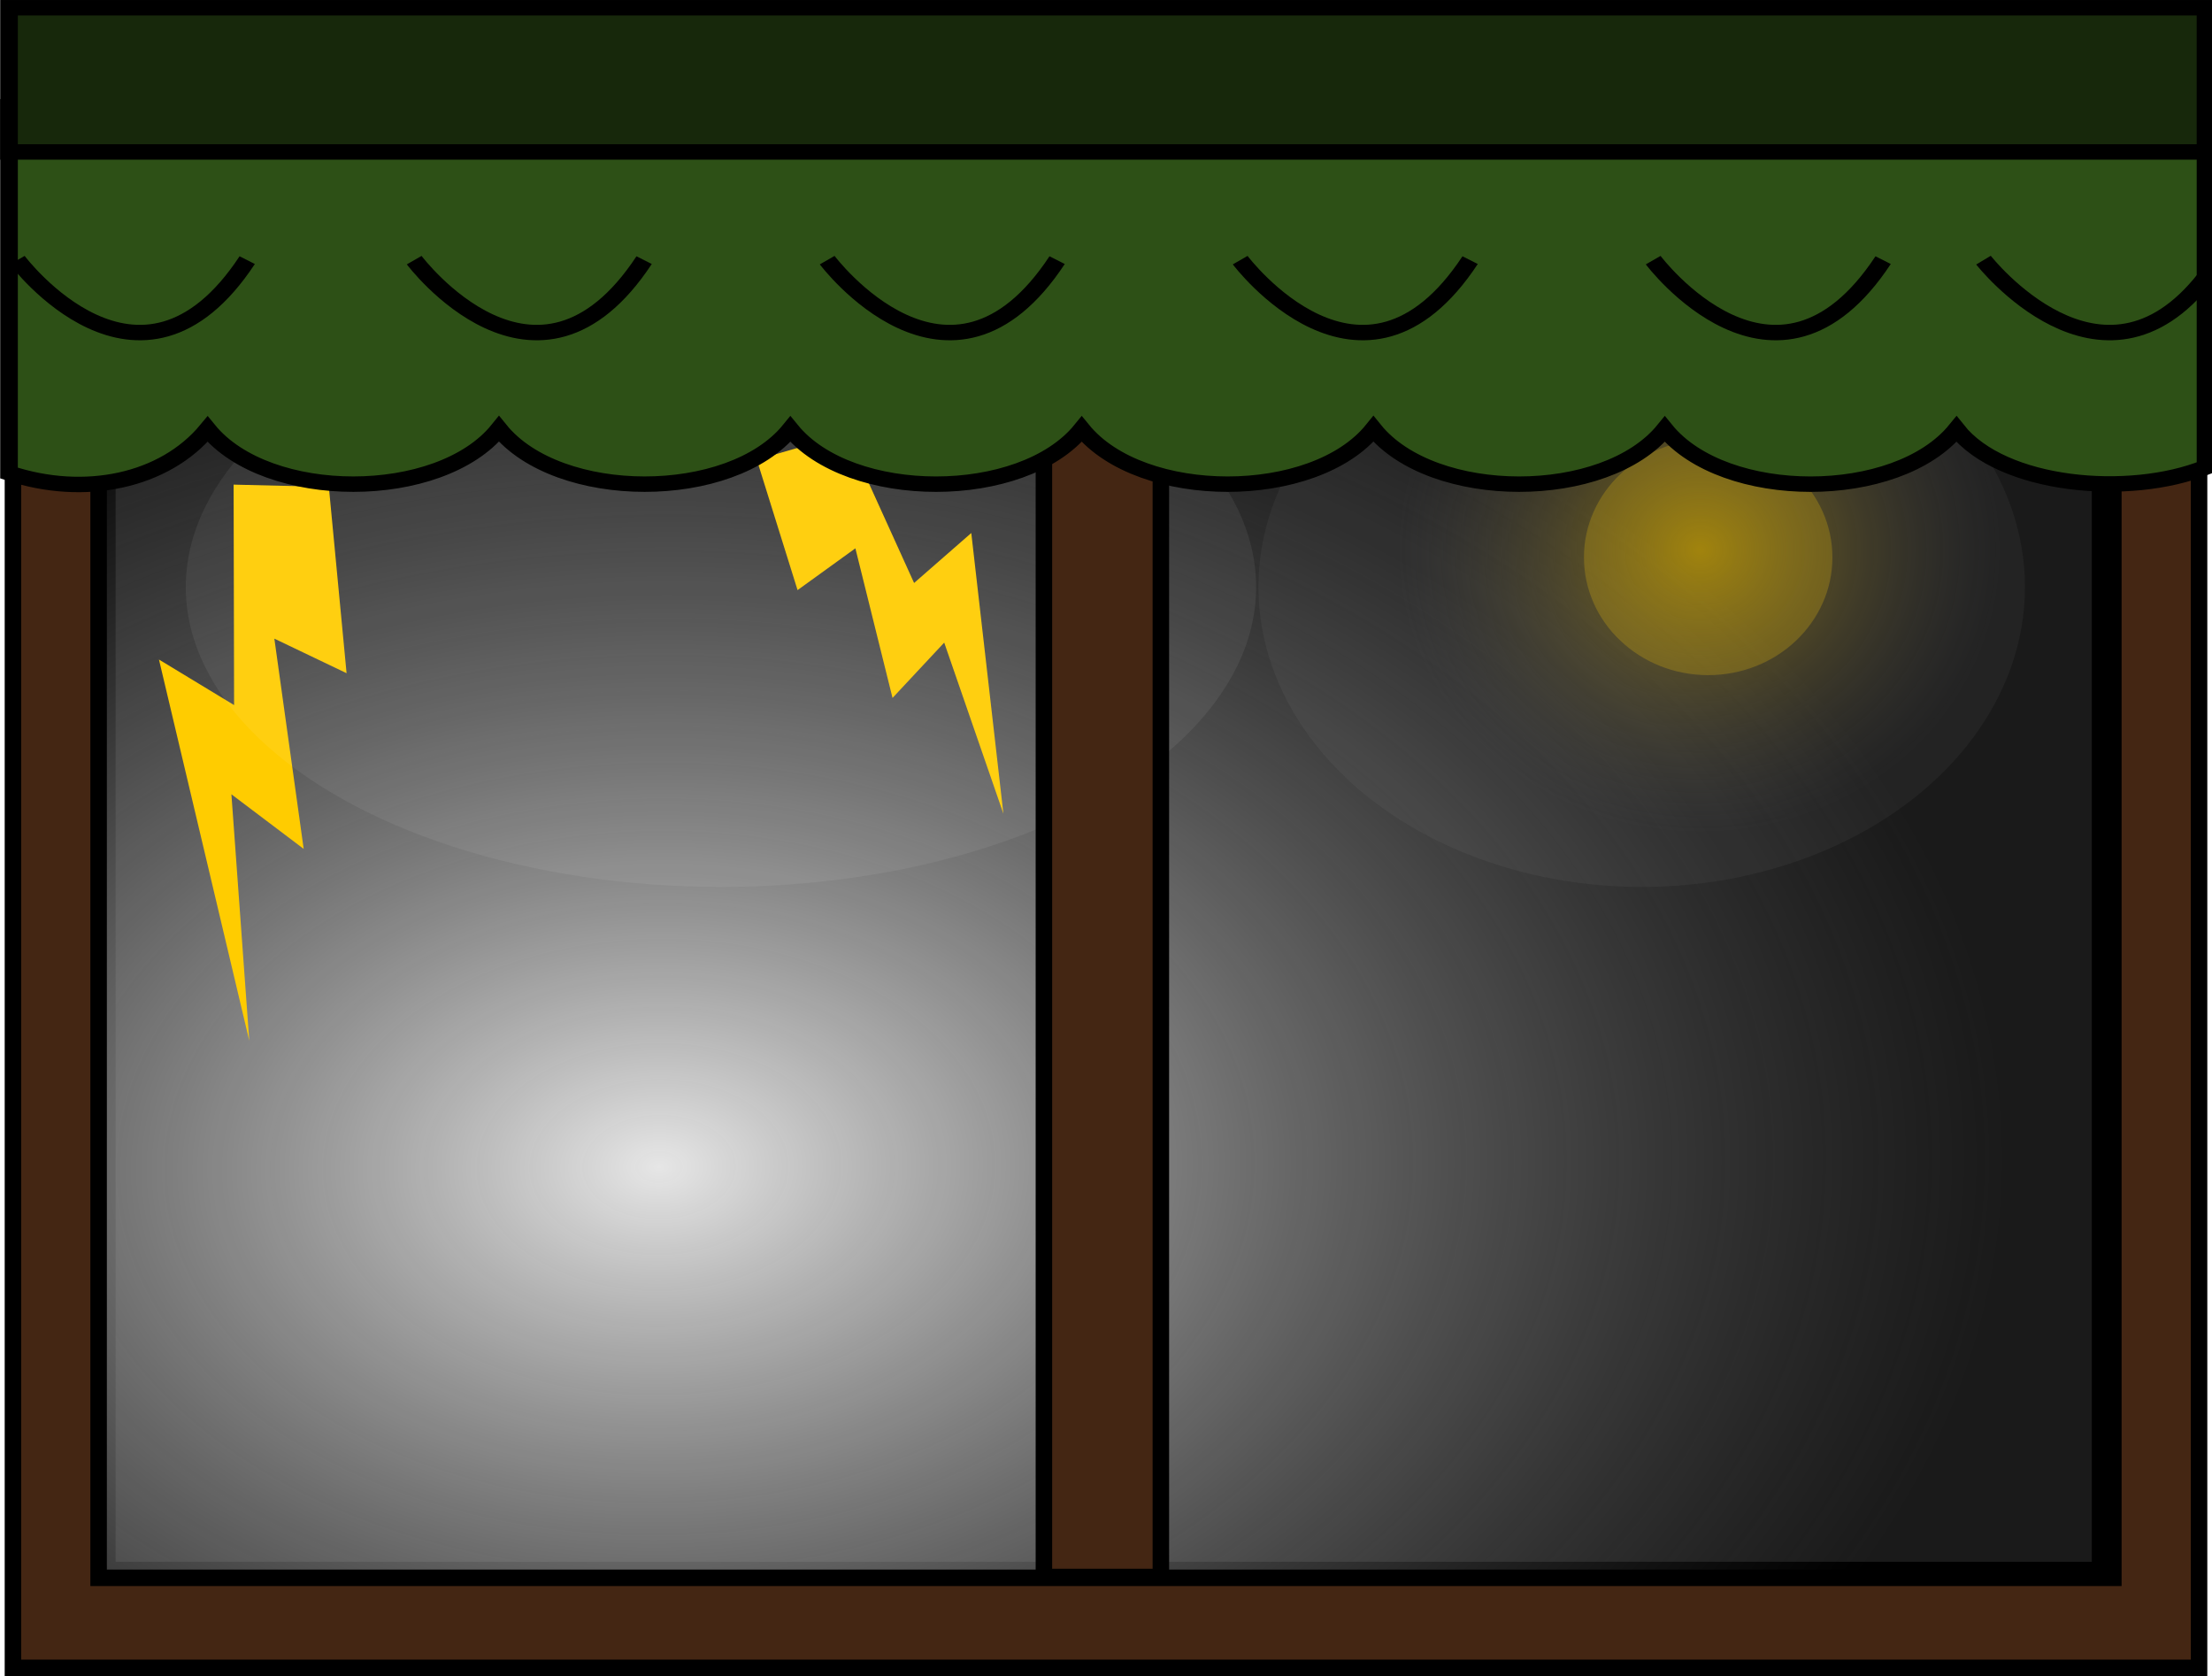 <?xml version="1.0" encoding="UTF-8" standalone="no"?>
<!-- Created with Inkscape (http://www.inkscape.org/) -->

<svg
   xmlns:dc="http://purl.org/dc/elements/1.1/"
   xmlns:cc="http://creativecommons.org/ns#"
   xmlns:rdf="http://www.w3.org/1999/02/22-rdf-syntax-ns#"
   xmlns:svg="http://www.w3.org/2000/svg"
   xmlns="http://www.w3.org/2000/svg"
   xmlns:xlink="http://www.w3.org/1999/xlink"
   xmlns:sodipodi="http://sodipodi.sourceforge.net/DTD/sodipodi-0.dtd"
   xmlns:inkscape="http://www.inkscape.org/namespaces/inkscape"
   width="70.945mm"
   height="53.751mm"
   viewBox="0 0 70.945 53.751"
   version="1.1"
   id="svg3769"
   inkscape:version="0.92.3 (2405546, 2018-03-11)"
   sodipodi:docname="stormy_window.svg">
  <defs
     id="defs3763">
    <radialGradient
       inkscape:collect="always"
       xlink:href="#linearGradient7622"
       id="radialGradient7686"
       gradientUnits="userSpaceOnUse"
       gradientTransform="matrix(0.406,0,0,0.38,45.9,153.447)"
       cx="472"
       cy="62"
       fx="472"
       fy="62"
       r="24" />
    <linearGradient
       inkscape:collect="always"
       id="linearGradient7622">
      <stop
         style="stop-color:#e8ba00;stop-opacity:1"
         offset="0"
         id="stop7624" />
      <stop
         style="stop-color:#666666;stop-opacity:0"
         offset="1"
         id="stop7626" />
    </linearGradient>
    <filter
       style="color-interpolation-filters:sRGB"
       id="filter7608"
       inkscape:label="Clouds"
       x="0"
       y="0"
       width="1"
       height="1"
       inkscape:menu="Overlays"
       inkscape:menu-tooltip="Airy, fluffy, sparse white clouds">
      <feTurbulence
         id="feTurbulence7610"
         numOctaves="3"
         baseFrequency="0.040 0.107"
         type="fractalNoise" />
      <feColorMatrix
         id="feColorMatrix7612"
         result="result0"
         values="1 0 0 0 0 0 1 0 0 0 0 0 1 0 0 0 0 0 5 -2.7" />
      <feFlood
         id="feFlood7614"
         flood-opacity="1"
         flood-color="rgb(255,255,255)"
         result="result1" />
      <feComposite
         id="feComposite7616"
         in2="result0"
         operator="in"
         result="result2" />
      <feComposite
         id="feComposite7618"
         in2="SourceGraphic"
         operator="atop" />
    </filter>
    <filter
       style="color-interpolation-filters:sRGB"
       id="filter7546"
       inkscape:label="Inkblot"
       inkscape:menu="Textures"
       inkscape:menu-tooltip="Inkblot on tissue or rough paper"
       height="1.3"
       y="-0.15"
       width="1.3"
       x="-0.15">
      <feGaussianBlur
         id="feGaussianBlur7548"
         result="result1"
         in="SourceGraphic"
         stdDeviation="4" />
      <feTurbulence
         id="feTurbulence7550"
         result="result0"
         numOctaves="4"
         baseFrequency="0.05"
         type="fractalNoise" />
      <feDisplacementMap
         id="feDisplacementMap7552"
         in2="result0"
         result="result2"
         scale="20"
         yChannelSelector="G"
         xChannelSelector="R"
         in="result1" />
      <feGaussianBlur
         id="feGaussianBlur7554"
         result="result4"
         in="SourceGraphic"
         stdDeviation="3" />
      <feComposite
         k4="0"
         id="feComposite7556"
         in2="result2"
         in="result4"
         operator="arithmetic"
         k2="-0.25"
         k3="0.5"
         k1="1.5"
         result="result5" />
    </filter>
    <filter
       style="color-interpolation-filters:sRGB"
       id="filter3741"
       inkscape:label="Inkblot"
       inkscape:menu="Textures"
       inkscape:menu-tooltip="Inkblot on tissue or rough paper"
       height="1.3"
       y="-0.15"
       width="1.3"
       x="-0.15">
      <feGaussianBlur
         id="feGaussianBlur3731"
         result="result1"
         in="SourceGraphic"
         stdDeviation="4" />
      <feTurbulence
         id="feTurbulence3733"
         result="result0"
         numOctaves="4"
         baseFrequency="0.05"
         type="fractalNoise" />
      <feDisplacementMap
         id="feDisplacementMap3735"
         in2="result0"
         result="result2"
         scale="20"
         yChannelSelector="G"
         xChannelSelector="R"
         in="result1" />
      <feGaussianBlur
         id="feGaussianBlur3737"
         result="result4"
         in="SourceGraphic"
         stdDeviation="3" />
      <feComposite
         k4="0"
         id="feComposite3739"
         in2="result2"
         in="result4"
         operator="arithmetic"
         k2="-0.25"
         k3="0.5"
         k1="1.5"
         result="result5" />
    </filter>
    <filter
       inkscape:collect="always"
       id="filter7820">
      <feGaussianBlur
         inkscape:collect="always"
         stdDeviation="0.326"
         id="feGaussianBlur7822" />
    </filter>
    <radialGradient
       inkscape:collect="always"
       xlink:href="#linearGradient7779"
       id="radialGradient7818"
       gradientUnits="userSpaceOnUse"
       gradientTransform="matrix(0.583,-0.007,0.005,0.396,-141.339,155.41)"
       cx="591.598"
       cy="114.983"
       fx="591.598"
       fy="114.983"
       r="74.246" />
    <linearGradient
       inkscape:collect="always"
       id="linearGradient7779">
      <stop
         style="stop-color:#e6e6e6;stop-opacity:1"
         offset="0"
         id="stop7781" />
      <stop
         style="stop-color:#666666;stop-opacity:0"
         offset="1"
         id="stop7783" />
    </linearGradient>
  </defs>
  <sodipodi:namedview
     id="base"
     pagecolor="#ffffff"
     bordercolor="#666666"
     borderopacity="1.0"
     inkscape:pageopacity="0.0"
     inkscape:pageshadow="2"
     inkscape:zoom="0.98994949"
     inkscape:cx="9.341698"
     inkscape:cy="-227.05044"
     inkscape:document-units="mm"
     inkscape:current-layer="layer1"
     showgrid="false"
     fit-margin-top="0"
     fit-margin-left="0"
     fit-margin-right="0"
     fit-margin-bottom="0"
     inkscape:window-width="1920"
     inkscape:window-height="1172"
     inkscape:window-x="1600"
     inkscape:window-y="0"
     inkscape:window-maximized="1" />
  <g
     inkscape:label="Layer 1"
     inkscape:groupmode="layer"
     id="layer1"
     transform="translate(-69.528)">
    <g
       id="g4408"
       transform="translate(-113.47,-159.377)">
      <rect
         y="167.566"
         x="186.442"
         height="42.16"
         width="63.911"
         id="rect7654"
         style="display:inline;fill:#1a1a1a;fill-opacity:1;fill-rule:nonzero;stroke:#000000;stroke-width:0.529;stroke-miterlimit:4;stroke-dasharray:none;stroke-opacity:1" />
      <path
         inkscape:connector-curvature="0"
         sodipodi:nodetypes="cssccsc"
         id="path7777"
         d="m 250.916,191.27 c 0,5.85 3.907,14.624 -1.555,18.019 -7.08,4.4 -24.816,2.836 -34.553,2.561 l -30.602,-0.864 V 172.524 c 0,-8.856 18.983,-5.389 30.227,-5.389 17.255,0 36.482,10.702 36.482,24.134 z"
         style="display:inline;fill:url(#radialGradient7818);fill-opacity:1;stroke:none;stroke-width:0.439" />
      <path
         inkscape:connector-curvature="0"
         transform="matrix(-0.262,-0.089,-0.13,0.41,385.754,206.307)"
         id="path7787"
         d="m 696.5,74.814 -8.485,12.728 9.192,-0.707 -10.607,14.142 9.899,-2.121 -10.607,16.971 23.335,-24.749 -9.899,1.414 7.778,-15.556 z"
         style="display:inline;fill:#ffcc00;stroke:none;filter:url(#filter7820)" />
      <path
         inkscape:connector-curvature="0"
         style="display:inline;fill:#ffcc00;stroke:none;filter:url(#filter7820)"
         d="m 696.5,74.814 -8.485,12.728 9.192,-0.707 -10.607,14.142 9.899,-2.121 -10.607,16.971 23.335,-24.749 -9.899,1.414 7.778,-15.556 z"
         id="path7824"
         transform="matrix(0.221,-0.127,0.25,0.244,34.641,244.319)" />
      <ellipse
         ry="29.5"
         rx="28"
         cy="121.5"
         cx="462"
         transform="matrix(0.613,0,0,-0.326,-77.085,217.812)"
         id="path7775"
         style="display:inline;opacity:0.25;fill:#ffffff;fill-opacity:1;stroke:none;filter:url(#filter7546)" />
      <path
         inkscape:connector-curvature="0"
         id="path7656"
         d="m 183.413,164.934 v 47.93 h 70.115 v -47.93 z m 2.748,2.888 h 64.618 v 42.154 h -64.618 z"
         style="display:inline;fill:#442613;fill-opacity:1;fill-rule:nonzero;stroke:#000000;stroke-width:0.529;stroke-miterlimit:4;stroke-dasharray:none;stroke-opacity:1" />
      <ellipse
         ry="29.5"
         rx="28"
         cy="121.5"
         cx="462"
         style="display:inline;opacity:0.2;fill:#ffffff;fill-opacity:1;stroke:none;filter:url(#filter7546)"
         id="path7660"
         transform="matrix(0.439,0,0,-0.326,32.834,217.812)" />
      <rect
         style="display:inline;fill:#442613;fill-opacity:1;fill-rule:nonzero;stroke:#000000;stroke-width:0.529;stroke-miterlimit:4;stroke-dasharray:none;stroke-opacity:1"
         id="rect7658"
         width="3.751"
         height="42.12"
         x="216.479"
         y="167.83" />
      <ellipse
         ry="22.75"
         rx="24"
         cy="90.75"
         cx="485"
         style="display:inline;opacity:0.5;fill:#ffcc00;fill-opacity:1;stroke:none;filter:url(#filter7608)"
         id="path7662"
         transform="matrix(0.166,0,0,0.166,157.274,162.187)" />
      <ellipse
         ry="9.128"
         rx="9.737"
         cy="177.028"
         cx="237.388"
         style="display:inline;opacity:0.5;fill:url(#radialGradient7686);fill-opacity:1;stroke:none;stroke-width:0.406"
         id="path7664" />
    </g>
    <g
       id="g7666"
       transform="matrix(0.302,0,0,0.264,62.516,-1.048)"
       style="display:inline;stroke:#000000;stroke-width:0.937">
      <g
         transform="translate(0,-4)"
         id="g7668"
         style="stroke:#000000;stroke-width:0.937">
        <path
           sodipodi:nodetypes="ccccccccccccc"
           style="fill:#2d5016;fill-opacity:1;fill-rule:nonzero;stroke:#000000;stroke-width:1.875;stroke-miterlimit:4;stroke-opacity:1"
           d="m 24.176,20.822 v 44.609 c 8.017,3.05 16.517,1 21.09,-5.329 6.331,8.912 24.645,8.911 30.945,-0.026 6.3,8.937 24.613,8.938 30.945,0.026 6.325,8.912 24.615,8.905 30.945,0 6.341,8.909 24.67,8.917 30.977,-0.026 6.299,8.937 24.615,8.939 30.945,0.026 6.331,8.917 24.637,8.902 30.977,0 4.851,7.006 18.339,8.356 26.449,4.639 V 23.72 c -4.333,-4.544 -13.772,-2.394 -19.875,-2.898 -70.559,0 -142.836,0 -213.395,0 z"
           id="path7670"
           inkscape:connector-curvature="0" />
        <path
           sodipodi:nodetypes="ccccc"
           id="path7672"
           d="M 24.176,8.908 H 257.446 V 26.428 H 24.176 Z"
           style="fill:#17280b;fill-opacity:1;fill-rule:nonzero;stroke:#000000;stroke-width:1.875;stroke-miterlimit:4;stroke-opacity:1"
           inkscape:connector-curvature="0" />
      </g>
      <path
         sodipodi:nodetypes="cc"
         id="path7674"
         d="m 25.053,35.57 c 0,0 13.003,19.799 24.42,0"
         style="fill:none;stroke:#000000;stroke-width:1.875;stroke-linecap:butt;stroke-linejoin:miter;stroke-miterlimit:4;stroke-dasharray:none;stroke-opacity:1"
         inkscape:connector-curvature="0" />
      <path
         style="fill:none;stroke:#000000;stroke-width:1.875;stroke-linecap:butt;stroke-linejoin:miter;stroke-miterlimit:4;stroke-dasharray:none;stroke-opacity:1"
         d="m 67.206,35.57 c 0,0 13.003,19.799 24.42,0"
         id="path7676"
         sodipodi:nodetypes="cc"
         inkscape:connector-curvature="0" />
      <path
         sodipodi:nodetypes="cc"
         id="path7678"
         d="m 111.067,35.57 c 0,0 13.003,19.799 24.42,0"
         style="fill:none;stroke:#000000;stroke-width:1.875;stroke-linecap:butt;stroke-linejoin:miter;stroke-miterlimit:4;stroke-dasharray:none;stroke-opacity:1"
         inkscape:connector-curvature="0" />
      <path
         style="fill:none;stroke:#000000;stroke-width:1.875;stroke-linecap:butt;stroke-linejoin:miter;stroke-miterlimit:4;stroke-dasharray:none;stroke-opacity:1"
         d="m 154.928,35.57 c 0,0 13.003,19.799 24.42,0"
         id="path7680"
         sodipodi:nodetypes="cc"
         inkscape:connector-curvature="0" />
      <path
         sodipodi:nodetypes="cc"
         id="path7682"
         d="m 198.789,35.57 c 0,0 13.003,19.799 24.42,0"
         style="fill:none;stroke:#000000;stroke-width:1.875;stroke-linecap:butt;stroke-linejoin:miter;stroke-miterlimit:4;stroke-dasharray:none;stroke-opacity:1"
         inkscape:connector-curvature="0" />
      <path
         style="fill:none;stroke:#000000;stroke-width:1.875;stroke-linecap:butt;stroke-linejoin:miter;stroke-miterlimit:4;stroke-dasharray:none;stroke-opacity:1"
         d="m 233.867,35.57 c 0,0 12.508,18.291 23.579,2.131"
         id="path7684"
         sodipodi:nodetypes="cs"
         inkscape:connector-curvature="0" />
    </g>
  </g>
</svg>
